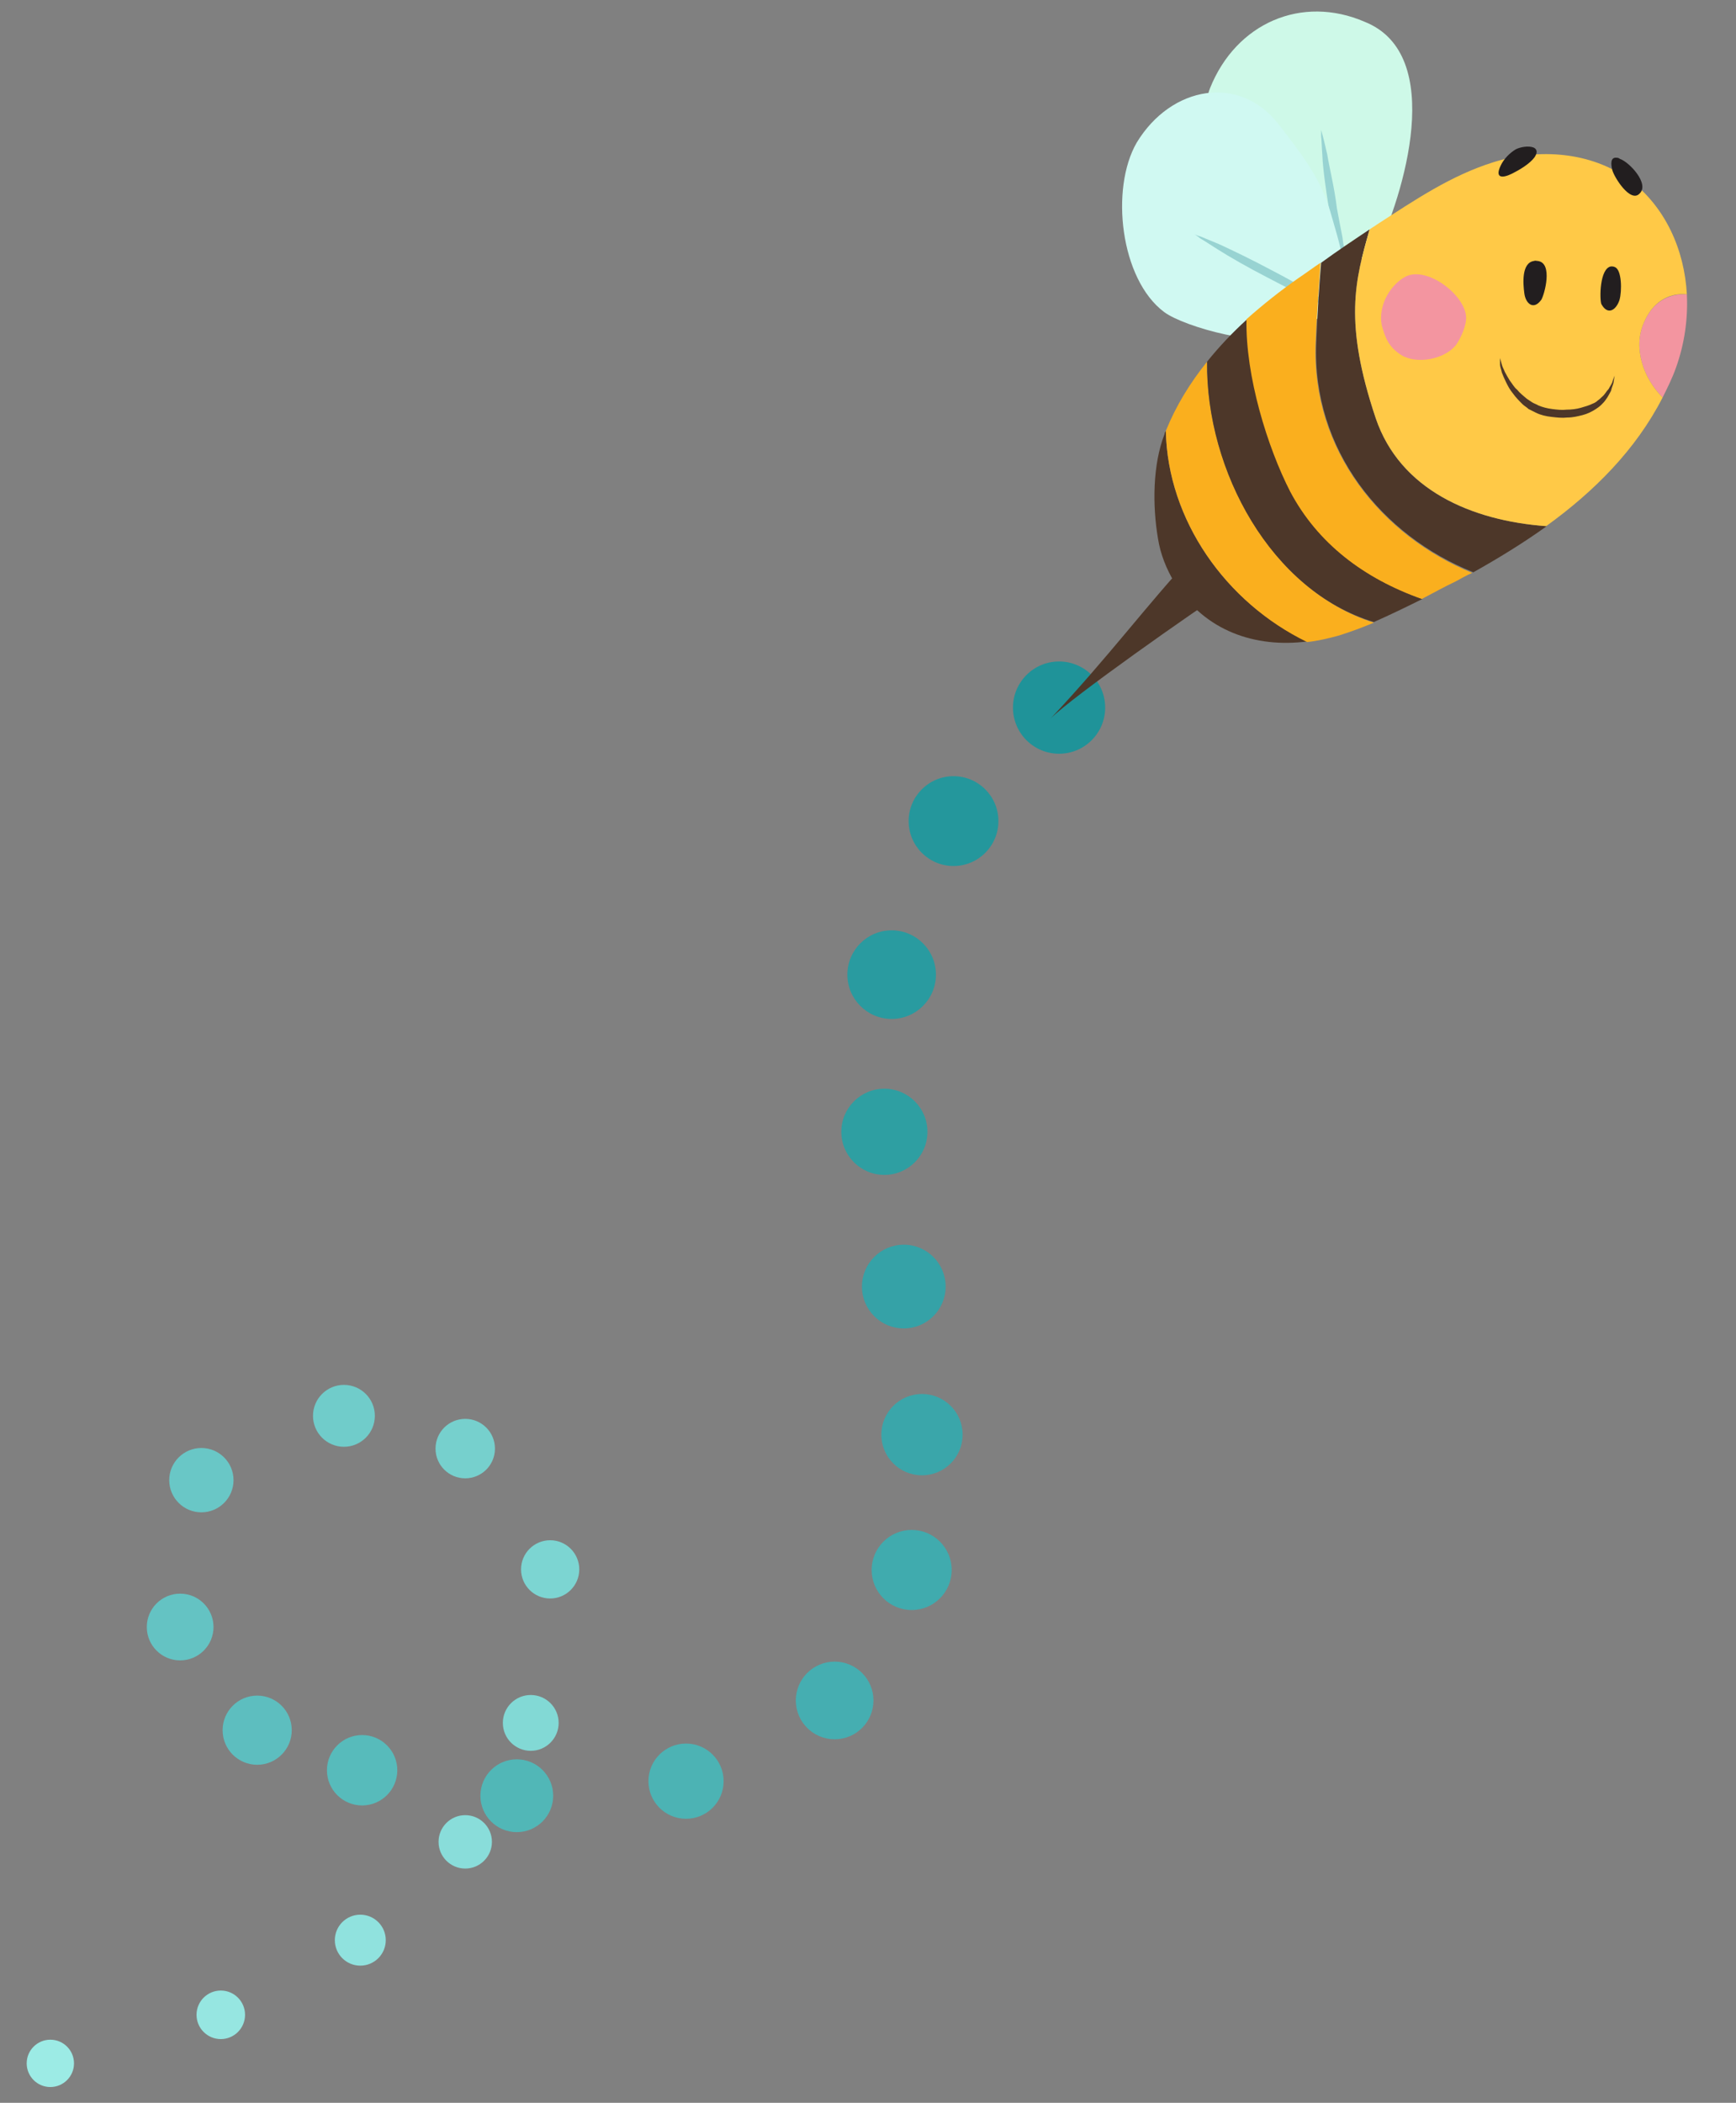 <?xml version="1.0" encoding="utf-8"?>
<!-- Generator: Adobe Illustrator 25.2.3, SVG Export Plug-In . SVG Version: 6.00 Build 0)  -->
<svg version="1.1" id="圖層_1" xmlns="http://www.w3.org/2000/svg" xmlns:xlink="http://www.w3.org/1999/xlink" x="0px" y="0px"
	 viewBox="0 0 286.2 346.5" style="enable-background:new 0 0 286.2 346.5;" xml:space="preserve">
<rect x="0" y="0" width="286.2" height="346.5" fill="#808080" stroke="none"/>
<style type="text/css">
	.st0{opacity:0.84;fill:#A2FFF8;enable-background:new    ;}
	.st1{opacity:0.836;fill:#9AFAF4;enable-background:new    ;}
	.st2{opacity:0.832;fill:#93F5F0;enable-background:new    ;}
	.st3{opacity:0.829;fill:#8BF0EC;enable-background:new    ;}
	.st4{opacity:0.825;fill:#83ECE7;enable-background:new    ;}
	.st5{opacity:0.821;fill:#7BE7E3;enable-background:new    ;}
	.st6{opacity:0.817;fill:#74E2DF;enable-background:new    ;}
	.st7{opacity:0.813;fill:#6CDDDB;enable-background:new    ;}
	.st8{opacity:0.809;fill:#64D8D7;enable-background:new    ;}
	.st9{opacity:0.806;fill:#5DD3D3;enable-background:new    ;}
	.st10{opacity:0.802;fill:#55CECF;enable-background:new    ;}
	.st11{opacity:0.798;fill:#4DCACA;enable-background:new    ;}
	.st12{opacity:0.794;fill:#45C5C6;enable-background:new    ;}
	.st13{opacity:0.79;fill:#3EC0C2;enable-background:new    ;}
	.st14{opacity:0.787;fill:#36BBBE;enable-background:new    ;}
	.st15{opacity:0.783;fill:#2EB6BA;enable-background:new    ;}
	.st16{opacity:0.779;fill:#27B1B6;enable-background:new    ;}
	.st17{opacity:0.775;fill:#1FACB2;enable-background:new    ;}
	.st18{opacity:0.771;fill:#17A8AD;enable-background:new    ;}
	.st19{opacity:0.768;fill:#0FA3A9;enable-background:new    ;}
	.st20{opacity:0.764;fill:#089EA5;enable-background:new    ;}
	.st21{opacity:0.76;fill:#0099A1;enable-background:new    ;}
	.st22{fill:#CEF9E8;}
	.st23{fill:#98D3D2;}
	.st24{fill:#D0F9F2;}
	.st25{fill:#4D3729;}
	.st26{fill:#FAAF1E;}
	.st27{fill:#F395A0;}
	.st28{fill:#FFC947;}
	.st29{fill:#221E1F;}
</style>
<g id="圖層_41">
	<circle class="st0" cx="8.3" cy="340" r="3.9"/>
</g>
<g id="圖層_40">
	<circle class="st1" cx="36.4" cy="332" r="4"/>
</g>
<g id="圖層_39">
	<circle class="st2" cx="59.4" cy="319.7" r="4.2"/>
</g>
<g id="圖層_38">
	<circle class="st3" cx="76.7" cy="303.5" r="4.4"/>
</g>
<g id="圖層_37">
	<circle class="st4" cx="87.5" cy="283.9" r="4.6"/>
</g>
<g id="圖層_36">
	<circle class="st5" cx="90.7" cy="258.6" r="4.8"/>
</g>
<g id="圖層_35">
	<circle class="st6" cx="76.7" cy="238.7" r="4.9"/>
</g>
<g id="圖層_34">
	<circle class="st7" cx="56.7" cy="233.3" r="5.1"/>
</g>
<g id="圖層_33">
	<circle class="st8" cx="33.2" cy="243.9" r="5.3"/>
</g>
<g id="圖層_32">
	<circle class="st9" cx="29.7" cy="268.1" r="5.5"/>
</g>
<g id="圖層_31">
	<circle class="st10" cx="42.4" cy="285.1" r="5.7"/>
</g>
<g id="圖層_30">
	<circle class="st11" cx="59.7" cy="291.7" r="5.8"/>
</g>
<g id="圖層_29">
	<circle class="st12" cx="85.2" cy="295.9" r="6"/>
</g>
<g id="圖層_28">
	<circle class="st13" cx="113.1" cy="293.5" r="6.2"/>
</g>
<g id="圖層_27">
	<circle class="st14" cx="137.6" cy="280.2" r="6.4"/>
</g>
<g id="圖層_26">
	<circle class="st15" cx="150.3" cy="258.7" r="6.6"/>
</g>
<g id="圖層_25">
	<circle class="st16" cx="152" cy="236.4" r="6.7"/>
</g>
<g id="圖層_24">
	<circle class="st17" cx="149" cy="212" r="6.9"/>
</g>
<g id="圖層_23">
	<circle class="st18" cx="145.8" cy="186.5" r="7.1"/>
</g>
<g id="圖層_22">
	<circle class="st19" cx="147" cy="160.6" r="7.3"/>
</g>
<g id="圖層_21">
	<circle class="st20" cx="157.2" cy="135.3" r="7.4"/>
</g>
<g id="圖層_20">
	<circle class="st21" cx="174.6" cy="116.6" r="7.6"/>
</g>
<g id="圖層_19">
	<path class="st22" d="M215.4,46.8c-10.2-3.1-20-21.5-15.9-32.3C203.8,3.8,214.6-0.9,225,3.6c13.5,5.4,6.4,28.6,1.8,38.1L215.4,46.8
		z"/>
</g>
<g id="圖層_18">
	<path class="st23" d="M222.6,47.3c0,0-0.2-0.4-0.4-1.1c-0.2-0.7-0.6-1.6-1-2.8c-0.2-0.6-0.4-1.2-0.6-1.9c-0.2-0.7-0.4-1.4-0.5-2.2
		c-0.4-1.5-0.7-3.1-1-4.8c-0.5-3.3-1-6.5-1.1-9c-0.1-1.2-0.1-2.3-0.2-3c0-0.7,0-1.1,0-1.1s0.1,0.4,0.3,1.1s0.4,1.7,0.7,2.9
		c0.2,1.2,0.5,2.6,0.8,4.1s0.6,3.1,0.8,4.8c0.3,1.6,0.6,3.2,0.9,4.7c0.1,0.8,0.2,1.5,0.4,2.2s0.3,1.3,0.4,2c0.3,1.2,0.4,2.2,0.6,2.9
		C222.5,46.9,222.6,47.3,222.6,47.3z"/>
</g>
<g id="圖層_17">
	<path class="st24" d="M212.6,55c-3.9,2.6-17.4-1.1-20.7-3.6c-7.2-5.4-8.9-20.3-4.5-27.9c5.7-9.4,17-11.3,23.4-3
		c3.5,4.5,6.9,8.8,8.5,14.3c1.3,4.7,3.7,11.1,1.4,15.8L212.6,55z"/>
</g>
<g id="圖層_16">
	<path class="st23" d="M196.9,38.6c0,0,0.4,0.2,1.1,0.4c0.7,0.3,1.7,0.7,2.9,1.2c2.4,1.1,5.5,2.6,8.5,4.2c3.1,1.6,6.1,3.3,8.3,4.7
		c1.1,0.7,2,1.3,2.7,1.7c0.6,0.4,1,0.7,1,0.7s-0.4-0.2-1.1-0.4c-0.7-0.3-1.7-0.7-2.9-1.2c-2.4-1.1-5.5-2.6-8.5-4.2
		c-3.1-1.6-6.1-3.3-8.3-4.7c-1.1-0.7-2-1.3-2.7-1.7C197.3,38.8,196.9,38.6,196.9,38.6z"/>
</g>
<g id="圖層_15">
	<path class="st25" d="M196.5,91.7c-7.3,7.8-13.7,16.5-23.3,26.7l0,0c3.6-3.6,23.7-17.7,29.1-21.2L196.5,91.7z"/>
</g>
<g id="圖層_14">
	<path class="st25" d="M192.2,71c-0.1,0.2-0.2,0.3-0.2,0.5c-2,5.1-2,11.9-1.1,17.2c0.4,2.6,1.4,5.1,2.8,7.4
		c4.9,7.9,13.3,10.7,21.8,9.6C202,99.3,192.5,85.6,192.2,71z"/>
</g>
<g id="圖層_13">
	<path class="st26" d="M199,59.6c-2.8,3.5-5.1,7.2-6.8,11.4c0.3,14.7,9.9,28.3,23.3,34.8c1.8-0.2,3.5-0.6,5.3-1.1
		c1.9-0.6,3.8-1.3,5.7-2.1C209.6,97.3,198.8,77.5,199,59.6z"/>
</g>
<g id="圖層_12">
	<path class="st25" d="M226.8,68.9c-5.3-15.8-3.4-22.7-1-31.1c-2.7,1.8-5.4,3.6-8,5.5c-0.3,3.5-0.6,8.1-0.8,13.2
		c-0.7,17.7,10.9,31.8,25.9,37.8c4.1-2.3,8.2-4.8,12.1-7.6C242.5,85.8,230.8,80.7,226.8,68.9z"/>
</g>
<g id="圖層_11">
	<path class="st25" d="M212.8,81c-3.7-7.2-7.4-19-7.2-28.4c-2.4,2.2-4.6,4.5-6.6,7c-0.2,18,10.6,37.8,27.5,42.9
		c2.7-1.2,5.4-2.5,8-3.8C224.9,95.3,217.3,89.5,212.8,81z"/>
</g>
<g id="圖層_10">
	<path class="st26" d="M216.9,56.5c0.2-5.2,0.6-9.7,0.8-13.2c-1.2,0.8-2.4,1.7-3.6,2.5c-3,2.1-5.9,4.4-8.6,6.8
		c-0.2,9.4,3.5,21.2,7.2,28.4c4.5,8.5,12.1,14.3,21.7,17.7c1.9-1,3.7-2,5.6-2.9c0.9-0.5,1.8-1,2.7-1.4
		C227.8,88.3,216.2,74.2,216.9,56.5z"/>
</g>
<g id="圖層_9">
	<path class="st27" d="M278.1,48.5c-3-0.2-5.7,1.3-7.1,4.7c-1.8,4.1-0.1,9.1,3.1,12.3c0.8-1.6,1.6-3.2,2.2-4.9
		C277.7,56.7,278.3,52.6,278.1,48.5z"/>
</g>
<g id="圖層_8">
	<path class="st28" d="M271,53.2c1.4-3.4,4.1-5,7.1-4.7c-0.4-7.3-3.5-14.4-9.5-18.9c-6.3-4.6-14.9-5.2-22.3-2.9
		C239.2,28.9,233.2,33,227,37c-0.4,0.3-0.8,0.5-1.2,0.8c-2.4,8.4-4.3,15.3,1,31.1c4,11.8,15.8,16.9,28.1,17.8
		c7.9-5.7,14.8-12.6,19.2-21.2C270.9,62.3,269.2,57.3,271,53.2z"/>
</g>
<g id="圖層_7">
	<path class="st27" d="M231.5,45.7c3.5-2.1,10,2.8,10.2,6.5c0.1,1.4-0.9,3.6-1.7,4.7c-1.9,2.3-6.4,3.2-9,1.6c-2-1.3-2.6-2.7-3.2-4.9
		C227.2,50.5,229,47.2,231.5,45.7z"/>
</g>
<g id="圖層_6">
	<path class="st25" d="M247.3,59c0,0,0.1,0.4,0.3,1.1c0.1,0.4,0.3,0.7,0.5,1.2c0.2,0.4,0.5,0.9,0.8,1.4c0.4,0.5,0.7,1.1,1.2,1.5
		c0.4,0.5,1,1,1.6,1.5c0.3,0.2,0.6,0.4,0.9,0.6c0.3,0.2,0.7,0.3,1,0.5c0.7,0.3,1.5,0.5,2.3,0.6s1.6,0.2,2.4,0.1
		c0.8,0,1.6-0.1,2.3-0.3c0.7-0.2,1.4-0.4,2-0.7c0.3-0.1,0.6-0.3,0.8-0.5c0.3-0.2,0.5-0.4,0.7-0.6c0.5-0.4,0.7-0.9,1.1-1.3
		c0.2-0.4,0.5-0.8,0.6-1.1c0.2-0.7,0.4-1.1,0.4-1.1s-0.1,0.4-0.2,1.2c-0.1,0.4-0.3,0.8-0.4,1.3c-0.3,0.5-0.5,1-0.9,1.5
		c-0.2,0.3-0.4,0.5-0.7,0.8c-0.3,0.3-0.6,0.5-0.9,0.7c-0.6,0.4-1.4,0.8-2.2,1c-0.8,0.2-1.6,0.4-2.5,0.4c-0.9,0.1-1.7,0-2.6-0.1
		s-1.8-0.3-2.6-0.7c-0.4-0.2-0.8-0.4-1.2-0.6c-0.3-0.3-0.7-0.5-1-0.8c-0.6-0.6-1.1-1.1-1.6-1.8c-0.5-0.6-0.8-1.2-1.1-1.8
		s-0.5-1.1-0.7-1.6c-0.1-0.5-0.3-1-0.3-1.3C247.3,59.4,247.3,59,247.3,59z"/>
</g>
<g id="圖層_5">
	<path class="st29" d="M252.8,24.3c-0.8-0.3-2.1-0.1-2.9,0.3c-1,0.6-2,1.6-2.5,2.7c-1,2.1,0.3,2.1,1.9,1.3c1.2-0.6,2.9-1.6,3.7-2.7
		C253.6,25,253.3,24.5,252.8,24.3z"/>
</g>
<g id="圖層_4">
	<path class="st29" d="M266.6,26c-1.2-0.2-1,1.2-0.8,2c0.3,1.2,3,5.5,4.5,3.9c1.7-1.6-1.7-5.2-3.2-5.7C266.8,26,266.7,26,266.6,26z"
		/>
</g>
<g id="圖層_3">
	<path class="st29" d="M253.5,43c-0.2,0-0.4-0.1-0.6,0c-2.1,0.3-1.8,3.8-1.6,5.3c0.2,1.7,1.5,2.9,2.8,1.1
		C254.6,48.6,256.1,43.3,253.5,43z"/>
</g>
<g id="圖層_2">
	<path class="st29" d="M265.6,43.9c0.2,0,0.4,0,0.6,0.1c1.2,0.4,1.2,4,0.8,5.4c-0.5,1.6-1.9,2.7-3,0.7
		C263.7,49.3,263.7,44.2,265.6,43.9z"/>
</g>
</svg>
